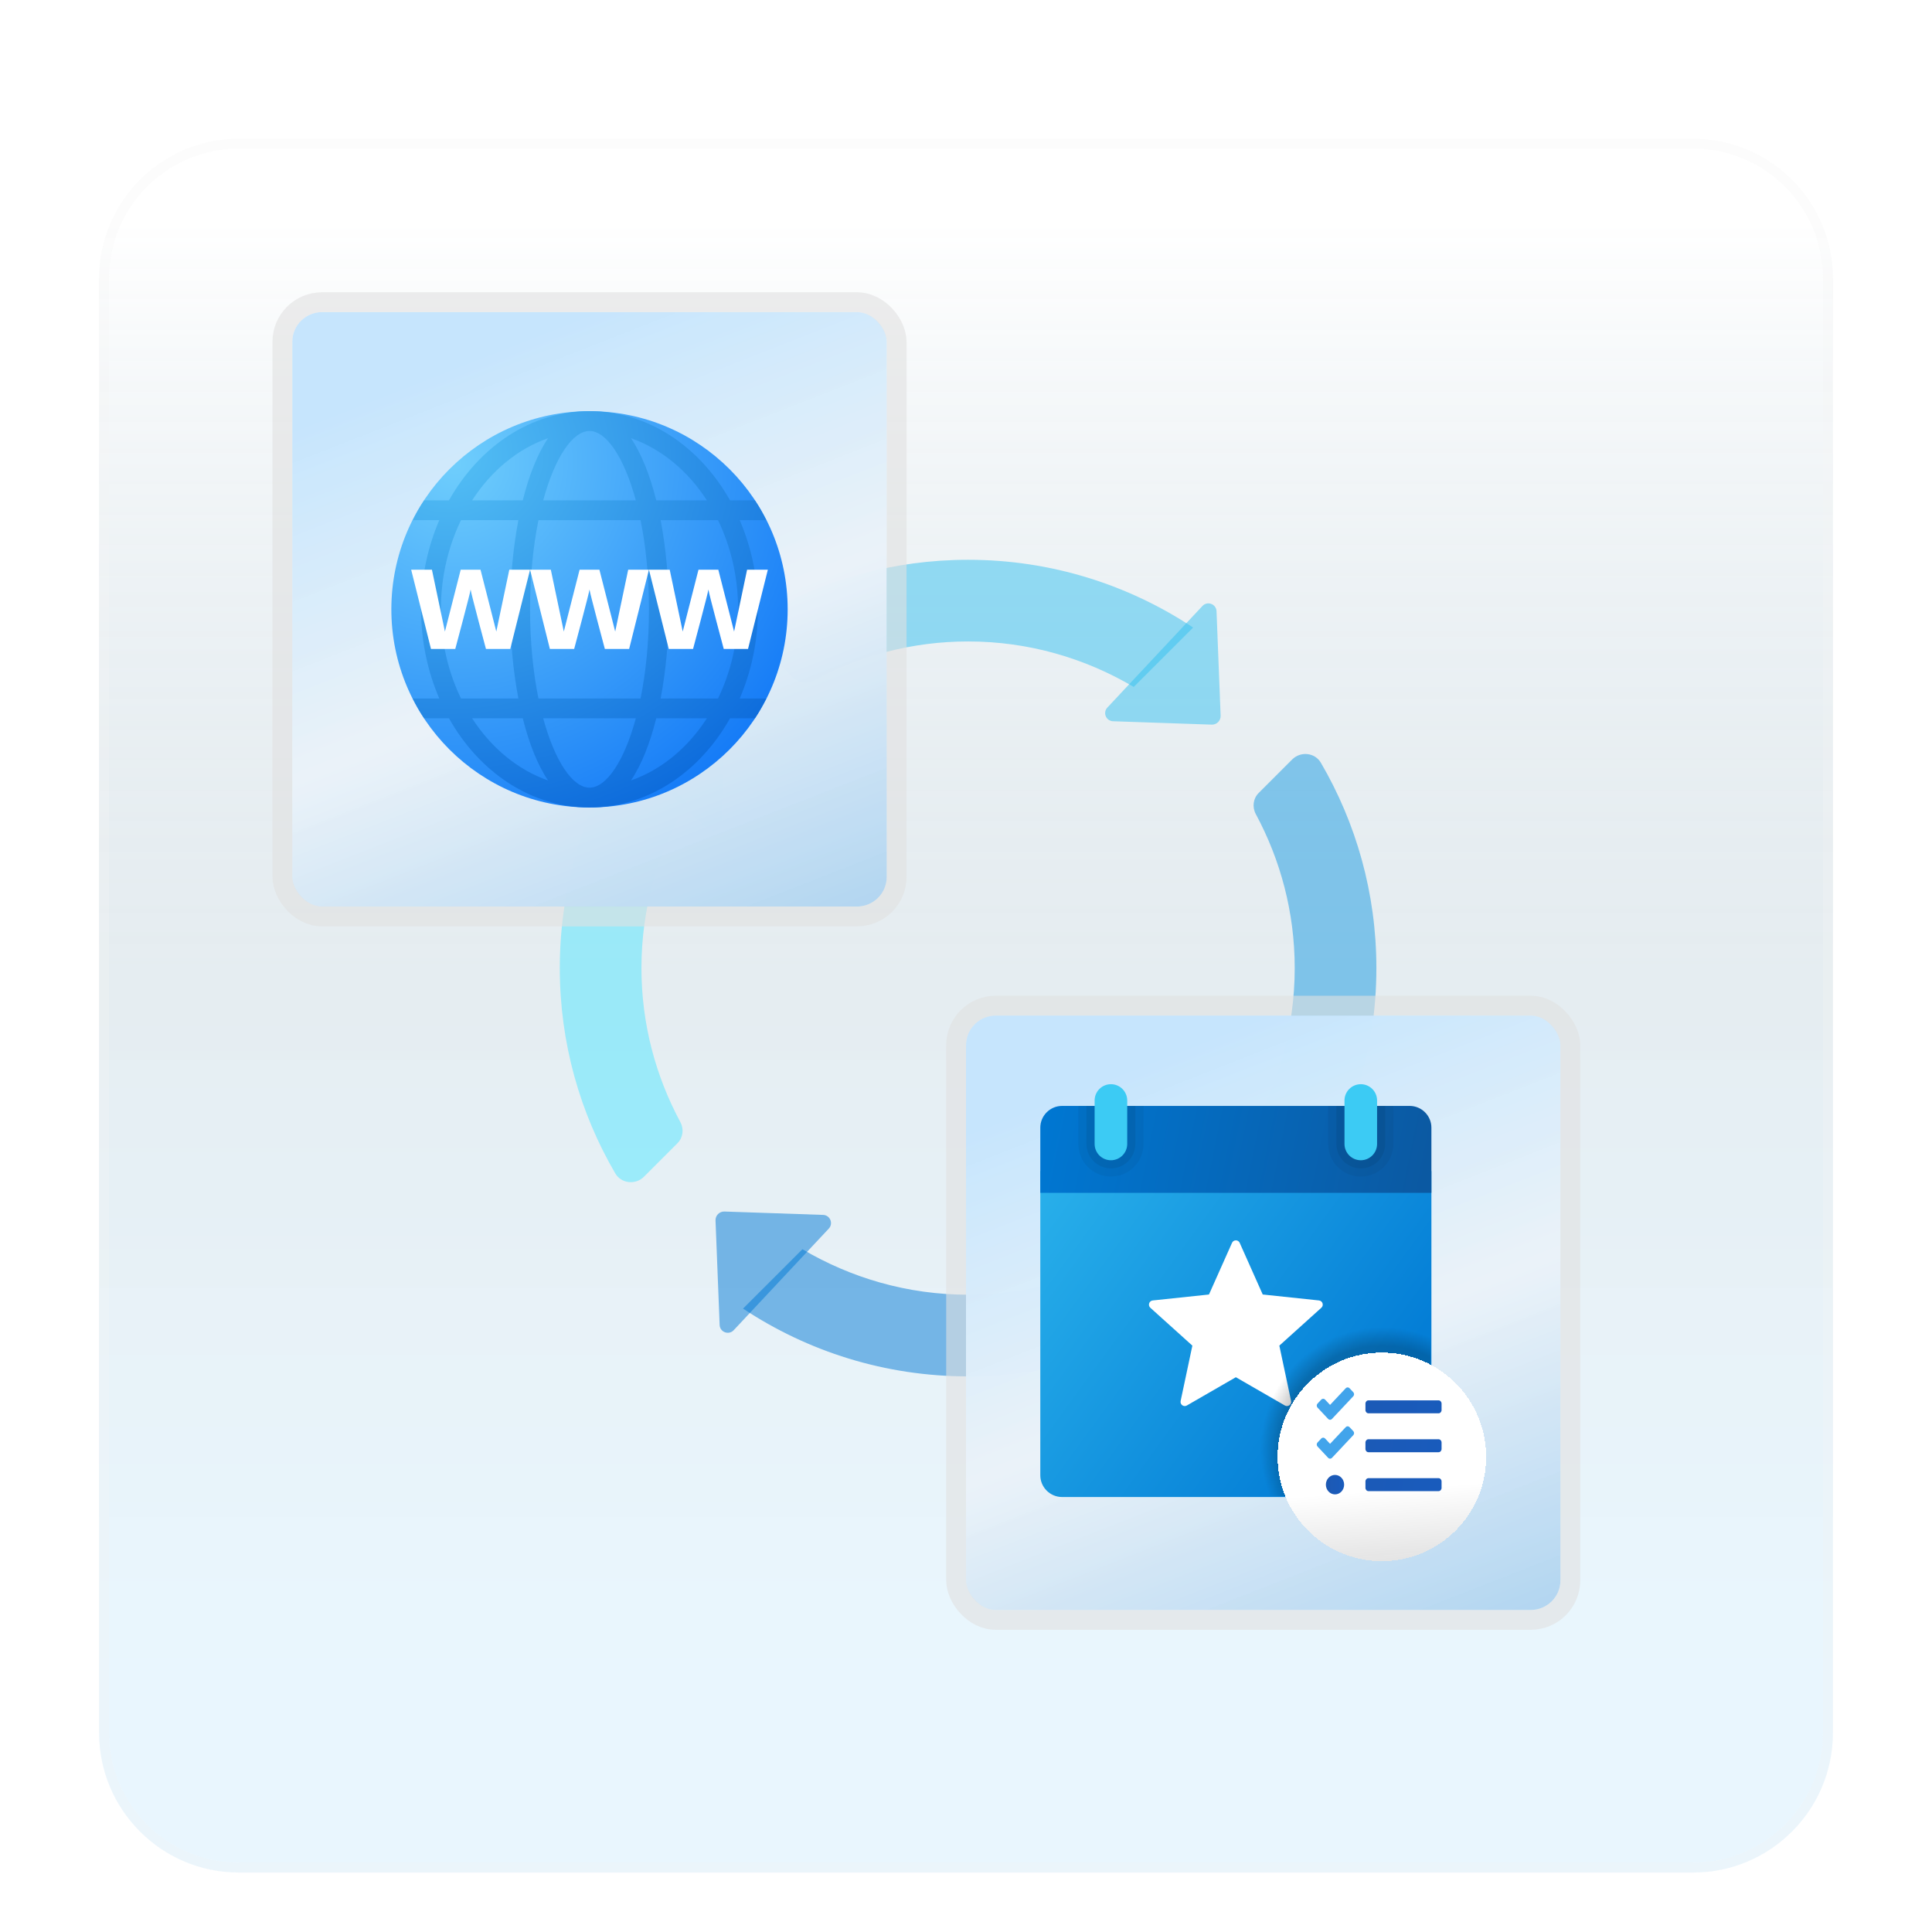 <svg width="195" height="195" viewBox="0 0 195 195" fill="none" xmlns="http://www.w3.org/2000/svg">
<g id="icon=icon-plain">
<g id="icon-plain">
<g id="Frame" filter="url(#filter0_d_86_6643)">
<g id="Vector">
<path d="M170.887 10H24.113C16.319 10 10 16.319 10 24.113V170.887C10 178.681 16.319 185 24.113 185H170.887C178.681 185 185 178.681 185 170.887V24.113C185 16.319 178.681 10 170.887 10Z" fill="url(#paint0_linear_86_6643)" fill-opacity="0.2"/>
<path d="M24.113 10.5H170.887C178.405 10.5 184.5 16.595 184.5 24.113V170.887C184.5 178.405 178.405 184.5 170.887 184.5H24.113C16.595 184.5 10.5 178.405 10.5 170.887V24.113C10.5 16.595 16.595 10.5 24.113 10.5Z" stroke="#F7F7F7" stroke-opacity="0.27"/>
</g>
</g>
<g id="combo">
<g id="Vector_2">
<path d="M69.333 80.989L63.341 74.997C59.026 81.51 56.5 89.311 56.5 97.71C56.5 105.268 58.546 112.346 62.102 118.434C62.706 119.469 64.151 119.615 64.998 118.766L68.377 115.387C68.943 114.82 69.048 113.959 68.669 113.254C66.178 108.62 64.742 103.339 64.742 97.71C64.742 91.598 66.434 85.897 69.333 80.989Z" fill="#50E6FF" fill-opacity="0.5"/>
<path d="M130.678 97.71C130.678 103.821 128.986 109.523 126.087 114.431L132.079 120.423C136.394 113.91 138.92 106.106 138.92 97.71C138.92 90.152 136.874 83.074 133.317 76.985C132.714 75.951 131.269 75.807 130.422 76.654L127.043 80.033C126.476 80.6 126.371 81.461 126.75 82.165C129.242 86.799 130.678 92.081 130.678 97.71Z" fill="#199BE2" fill-opacity="0.5"/>
<path d="M80.033 68.377C80.6 68.943 81.461 69.048 82.165 68.669C86.799 66.178 92.081 64.742 97.71 64.742C103.821 64.742 109.523 66.434 114.431 69.333L120.425 63.339C113.91 59.026 106.109 56.5 97.71 56.5C90.189 56.5 83.146 58.526 77.078 62.049C76.005 62.673 75.778 64.122 76.656 64.999L80.033 68.377Z" fill="#35C1F1" fill-opacity="0.5"/>
<path d="M115.387 127.043C114.82 126.476 113.959 126.371 113.254 126.75C108.62 129.242 103.339 130.678 97.71 130.678C91.598 130.678 85.897 128.986 80.989 126.087L74.997 132.079C81.51 136.394 89.313 138.92 97.71 138.92C105.268 138.92 112.346 136.874 118.434 133.317C119.469 132.714 119.615 131.269 118.766 130.422L115.387 127.043Z" fill="#0078D4" fill-opacity="0.5"/>
<path d="M122.3 73.138L112.339 72.796C111.635 72.772 111.284 71.929 111.769 71.414L121.364 61.163C121.863 60.629 122.757 60.963 122.786 61.693L123.2 72.236C123.219 72.741 122.805 73.155 122.3 73.138Z" fill="#35C1F1" fill-opacity="0.5"/>
<path d="M73.12 122.281L83.08 122.623C83.785 122.648 84.135 123.491 83.651 124.006L74.055 134.257C73.557 134.79 72.662 134.457 72.634 133.727L72.219 123.184C72.201 122.679 72.615 122.265 73.12 122.281Z" fill="#0078D4" fill-opacity="0.5"/>
<path d="M122.281 122.3L122.623 112.339C122.648 111.635 123.491 111.284 124.006 111.769L134.257 121.364C134.79 121.863 134.457 122.757 133.727 122.786L123.184 123.2C122.679 123.219 122.265 122.805 122.281 122.3Z" fill="#199BE2" fill-opacity="0.5"/>
<path d="M73.138 73.12L72.796 83.08C72.772 83.785 71.929 84.135 71.414 83.651L61.161 74.055C60.627 73.557 60.961 72.662 61.69 72.634L72.234 72.219C72.741 72.201 73.155 72.615 73.138 73.12Z" fill="#50E6FF" fill-opacity="0.5"/>
</g>
<g id="Frame_2">
<rect x="29.5" y="31.5" width="60" height="60" rx="3" fill="url(#paint1_linear_86_6643)"/>
<rect x="29.5" y="31.5" width="60" height="60" rx="3" fill="white" fill-opacity="0.2"/>
<g id="Group">
<g id="Vector_3">
<path d="M39.5 61.5C39.5 50.455 48.455 41.5 59.5 41.5C70.545 41.5 79.5 50.455 79.5 61.5C79.5 72.545 70.545 81.5 59.5 81.5C48.455 81.5 39.5 72.545 39.5 61.5Z" fill="url(#paint2_radial_86_6643)"/>
<path d="M76.5 61.5C76.5 58.261 75.827 55.209 74.661 52.5H77.343C76.995 51.811 76.618 51.14 76.195 50.5H73.683C70.638 45.084 65.421 41.5 59.5 41.5C53.579 41.5 48.362 45.084 45.317 50.5H42.805C42.382 51.14 42.005 51.811 41.657 52.5H44.339C43.173 55.209 42.5 58.261 42.5 61.5C42.5 64.739 43.173 67.791 44.339 70.5H41.657C42.005 71.189 42.382 71.86 42.805 72.5H45.317C48.362 77.916 53.579 81.5 59.5 81.5C65.421 81.5 70.638 77.916 73.683 72.5H76.195C76.618 71.86 76.995 71.189 77.343 70.5H74.661C75.827 67.791 76.5 64.739 76.5 61.5ZM74.5 61.5C74.5 64.78 73.753 67.849 72.471 70.5H66.678C67.221 67.667 67.5 64.553 67.5 61.5C67.5 58.447 67.221 55.333 66.678 52.5H72.471C73.753 55.151 74.5 58.22 74.5 61.5ZM59.5 79.5C57.81 79.5 56.009 76.863 54.826 72.5H64.175C62.991 76.863 61.19 79.5 59.5 79.5ZM54.348 70.5C53.821 67.913 53.5 64.871 53.5 61.5C53.5 58.129 53.821 55.087 54.348 52.5H64.652C65.179 55.087 65.5 58.129 65.5 61.5C65.5 64.871 65.179 67.913 64.652 70.5H54.348ZM59.5 43.5C61.19 43.5 62.991 46.137 64.174 50.5H54.825C56.009 46.137 57.81 43.5 59.5 43.5ZM71.347 50.5H66.236C65.61 48.001 64.757 45.816 63.684 44.227C66.763 45.303 69.429 47.532 71.347 50.5ZM55.316 44.227C54.243 45.817 53.39 48.001 52.764 50.5H47.653C49.571 47.532 52.237 45.303 55.316 44.227ZM44.5 61.5C44.5 58.22 45.247 55.151 46.529 52.5H52.322C51.779 55.333 51.5 58.447 51.5 61.5C51.5 64.553 51.779 67.667 52.322 70.5H46.529C45.247 67.849 44.5 64.78 44.5 61.5ZM47.653 72.5H52.764C53.39 74.999 54.243 77.184 55.316 78.773C52.237 77.697 49.571 75.468 47.653 72.5ZM63.684 78.773C64.757 77.183 65.61 74.999 66.236 72.5H71.347C69.429 75.468 66.763 77.697 63.684 78.773Z" fill="url(#paint3_radial_86_6643)"/>
<path d="M63.405 57.5L62.093 63.743L60.5 57.5H58.5L56.907 63.743L55.595 57.5H53.5L55.5 65.5H57.951C57.951 65.5 59.464 59.864 59.5 59.5C59.536 59.864 61.049 65.5 61.049 65.5H63.5L65.5 57.5H63.405Z" fill="white"/>
<path d="M51.405 57.5L50.093 63.743L48.5 57.5H46.5L44.907 63.743L43.595 57.5H41.5L43.5 65.5H45.951C45.951 65.5 47.464 59.864 47.5 59.5C47.536 59.864 49.049 65.5 49.049 65.5H51.5L53.5 57.5H51.405Z" fill="white"/>
<path d="M75.405 57.5L74.093 63.743L72.5 57.5H70.5L68.907 63.743L67.595 57.5H65.5L67.5 65.5H69.951C69.951 65.5 71.464 59.864 71.5 59.5C71.536 59.864 73.049 65.5 73.049 65.5H75.5L77.5 57.5H75.405Z" fill="white"/>
</g>
</g>
<rect x="28.5" y="30.5" width="62" height="62" rx="4" stroke="#E2E2E2" stroke-opacity="0.59" stroke-width="2"/>
</g>
<g id="Frame_3">
<rect x="97.5" y="102.5" width="60" height="60" rx="3" fill="url(#paint4_linear_86_6643)"/>
<rect x="97.5" y="102.5" width="60" height="60" rx="3" fill="white" fill-opacity="0.2"/>
<g id="event-track">
<path id="Vector_4" d="M105 148.903V118.202H144.474V148.903C144.474 150.11 143.487 151.096 142.281 151.096H107.193C105.987 151.096 105 150.11 105 148.903Z" fill="url(#paint5_linear_86_6643)"/>
<path id="Vector_5" d="M124.35 125.442L122.024 130.657L116.346 131.257C115.981 131.295 115.834 131.748 116.106 131.995L120.348 135.817L119.163 141.404C119.088 141.763 119.473 142.043 119.79 141.859L124.737 139.005L129.683 141.858C130.001 142.041 130.386 141.761 130.31 141.403L129.126 135.816L133.367 131.994C133.64 131.748 133.493 131.295 133.127 131.256L127.449 130.656L125.124 125.441C124.975 125.107 124.499 125.107 124.35 125.442Z" fill="white"/>
<path id="Vector_6" d="M144.474 113.816V120.394H105V113.816C105 112.609 105.987 111.623 107.193 111.623H142.281C143.487 111.623 144.474 112.609 144.474 113.816Z" fill="url(#paint6_linear_86_6643)"/>
<path id="Vector_7" opacity="0.05" d="M137.346 118.75C135.53 118.75 134.057 117.277 134.057 115.46V111.623H140.636V115.46C140.636 117.277 139.163 118.75 137.346 118.75Z" fill="black"/>
<path id="Vector_8" opacity="0.07" d="M137.347 117.927C135.984 117.927 134.879 116.823 134.879 115.46V111.623H139.814V115.46C139.814 116.823 138.709 117.927 137.347 117.927Z" fill="black"/>
<path id="Vector_9" opacity="0.05" d="M112.127 118.75C110.31 118.75 108.838 117.277 108.838 115.46V111.623H115.417V115.46C115.417 117.277 113.944 118.75 112.127 118.75Z" fill="black"/>
<path id="Vector_10" opacity="0.07" d="M112.127 117.927C110.764 117.927 109.66 116.823 109.66 115.46V111.623H114.594V115.46C114.594 116.823 113.49 117.927 112.127 117.927Z" fill="black"/>
<path id="Vector_11" d="M112.127 117.105C111.219 117.105 110.482 116.368 110.482 115.46V111.074C110.482 110.167 111.219 109.43 112.127 109.43C113.035 109.43 113.772 110.167 113.772 111.074V115.46C113.772 116.368 113.035 117.105 112.127 117.105Z" fill="#3CCBF4"/>
<path id="Vector_12" d="M137.347 117.105C136.439 117.105 135.702 116.368 135.702 115.46V111.074C135.702 110.167 136.439 109.43 137.347 109.43C138.254 109.43 138.991 110.167 138.991 111.074V115.46C138.991 116.368 138.254 117.105 137.347 117.105Z" fill="#3CCBF4"/>
<g id="Group 9">
<path id="Vector_13" opacity="0.2" d="M142.436 151.009C143.512 151.005 144.383 150.135 144.386 149.059V134.327C142.959 133.783 141.422 133.465 139.805 133.465C132.646 133.465 126.842 139.269 126.842 146.428C126.842 148.045 127.16 149.582 127.704 151.009H142.436Z" fill="url(#paint7_radial_86_6643)"/>
<g id="Ellipse" filter="url(#filter1_bd_86_6643)">
<circle cx="139.474" cy="145.043" r="10.526" fill="url(#paint8_linear_86_6643)" shape-rendering="crispEdges"/>
<circle cx="139.474" cy="145.043" r="10.526" fill="white" fill-opacity="0.8" shape-rendering="crispEdges"/>
</g>
<g id="Vector_14">
<path d="M145.193 142.648H138.124C137.955 142.648 137.817 142.501 137.817 142.321V141.666C137.817 141.486 137.955 141.339 138.124 141.339H145.193C145.362 141.339 145.5 141.486 145.5 141.666V142.321C145.5 142.501 145.362 142.648 145.193 142.648Z" fill="url(#paint9_linear_86_6643)"/>
<path d="M134.056 143.219L132.979 142.072C132.874 141.96 132.874 141.778 132.979 141.666L133.36 141.261C133.465 141.149 133.635 141.149 133.74 141.261L134.246 141.799L135.829 140.114C135.934 140.002 136.105 140.002 136.21 140.114L136.591 140.519C136.696 140.631 136.696 140.813 136.591 140.925L134.436 143.219C134.331 143.331 134.161 143.331 134.056 143.219Z" fill="#42A4EB"/>
<path d="M145.193 146.575H138.124C137.955 146.575 137.817 146.428 137.817 146.248V145.593C137.817 145.414 137.955 145.266 138.124 145.266H145.193C145.362 145.266 145.5 145.414 145.5 145.593V146.248C145.5 146.428 145.362 146.575 145.193 146.575Z" fill="url(#paint10_linear_86_6643)"/>
<path d="M134.056 147.146L132.979 145.999C132.874 145.887 132.874 145.705 132.979 145.593L133.36 145.188C133.465 145.076 133.635 145.076 133.74 145.188L134.246 145.727L135.829 144.041C135.934 143.929 136.105 143.929 136.21 144.041L136.591 144.446C136.696 144.558 136.696 144.74 136.591 144.852L134.436 147.146C134.331 147.258 134.161 147.258 134.056 147.146Z" fill="#42A4EB"/>
<path d="M145.193 150.503H138.124C137.955 150.503 137.817 150.355 137.817 150.175V149.521C137.817 149.341 137.955 149.193 138.124 149.193H145.193C145.362 149.193 145.5 149.341 145.5 149.521V150.175C145.5 150.355 145.362 150.503 145.193 150.503Z" fill="url(#paint11_linear_86_6643)"/>
<path d="M134.744 148.866C134.235 148.866 133.822 149.306 133.822 149.848C133.822 150.39 134.235 150.83 134.744 150.83C135.253 150.83 135.666 150.39 135.666 149.848C135.666 149.306 135.253 148.866 134.744 148.866Z" fill="url(#paint12_linear_86_6643)"/>
</g>
</g>
</g>
<rect x="96.5" y="101.5" width="62" height="62" rx="4" stroke="#E2E2E2" stroke-opacity="0.59" stroke-width="2"/>
</g>
</g>
</g>
</g>
<defs>
<filter id="filter0_d_86_6643" x="6" y="10" width="183" height="183" filterUnits="userSpaceOnUse" color-interpolation-filters="sRGB">
<feFlood flood-opacity="0" result="BackgroundImageFix"/>
<feColorMatrix in="SourceAlpha" type="matrix" values="0 0 0 0 0 0 0 0 0 0 0 0 0 0 0 0 0 0 127 0" result="hardAlpha"/>
<feOffset dy="4"/>
<feGaussianBlur stdDeviation="2"/>
<feComposite in2="hardAlpha" operator="out"/>
<feColorMatrix type="matrix" values="0 0 0 0 0 0 0 0 0 0 0 0 0 0 0 0 0 0 0.25 0"/>
<feBlend mode="normal" in2="BackgroundImageFix" result="effect1_dropShadow_86_6643"/>
<feBlend mode="normal" in="SourceGraphic" in2="effect1_dropShadow_86_6643" result="shape"/>
</filter>
<filter id="filter1_bd_86_6643" x="124.947" y="130.517" width="29.053" height="31.053" filterUnits="userSpaceOnUse" color-interpolation-filters="sRGB">
<feFlood flood-opacity="0" result="BackgroundImageFix"/>
<feGaussianBlur in="BackgroundImageFix" stdDeviation="2"/>
<feComposite in2="SourceAlpha" operator="in" result="effect1_backgroundBlur_86_6643"/>
<feColorMatrix in="SourceAlpha" type="matrix" values="0 0 0 0 0 0 0 0 0 0 0 0 0 0 0 0 0 0 127 0" result="hardAlpha"/>
<feOffset dy="2"/>
<feGaussianBlur stdDeviation="2"/>
<feComposite in2="hardAlpha" operator="out"/>
<feColorMatrix type="matrix" values="0 0 0 0 1 0 0 0 0 1 0 0 0 0 1 0 0 0 1 0"/>
<feBlend mode="normal" in2="effect1_backgroundBlur_86_6643" result="effect2_dropShadow_86_6643"/>
<feBlend mode="normal" in="SourceGraphic" in2="effect2_dropShadow_86_6643" result="shape"/>
</filter>
<linearGradient id="paint0_linear_86_6643" x1="97.5" y1="18.468" x2="97.5" y2="176.532" gradientUnits="userSpaceOnUse">
<stop stop-color="white"/>
<stop offset="0.472" stop-color="#0D5176" stop-opacity="0.528"/>
<stop offset="0.941" stop-color="#12A6F7" stop-opacity="0.465"/>
</linearGradient>
<linearGradient id="paint1_linear_86_6643" x1="59.5" y1="31.5" x2="86.3" y2="99.9" gradientUnits="userSpaceOnUse">
<stop stop-color="#B8DFFC"/>
<stop offset="0.453" stop-color="#E5EFF7" stop-opacity="0.98"/>
<stop offset="1" stop-color="#8FC3EB"/>
</linearGradient>
<radialGradient id="paint2_radial_86_6643" cx="0" cy="0" r="1" gradientUnits="userSpaceOnUse" gradientTransform="translate(45.832 46.681) scale(40.041)">
<stop stop-color="#6FCEFC"/>
<stop offset="1" stop-color="#167CF7"/>
</radialGradient>
<radialGradient id="paint3_radial_86_6643" cx="0" cy="0" r="1" gradientUnits="userSpaceOnUse" gradientTransform="translate(45.225 45.98) scale(45.009 40.155)">
<stop offset="0.001" stop-color="#54C0F5"/>
<stop offset="0.998" stop-color="#0B69DB"/>
</radialGradient>
<linearGradient id="paint4_linear_86_6643" x1="127.5" y1="102.5" x2="154.3" y2="170.9" gradientUnits="userSpaceOnUse">
<stop stop-color="#B8DFFC"/>
<stop offset="0.453" stop-color="#E5EFF7" stop-opacity="0.98"/>
<stop offset="1" stop-color="#8FC3EB"/>
</linearGradient>
<linearGradient id="paint5_linear_86_6643" x1="105.454" y1="120.024" x2="137.144" y2="143.17" gradientUnits="userSpaceOnUse">
<stop stop-color="#28AFEA"/>
<stop offset="1" stop-color="#047ED6"/>
</linearGradient>
<linearGradient id="paint6_linear_86_6643" x1="105.461" y1="112.289" x2="143.594" y2="120.044" gradientUnits="userSpaceOnUse">
<stop stop-color="#0077D2"/>
<stop offset="1" stop-color="#0B59A2"/>
</linearGradient>
<radialGradient id="paint7_radial_86_6643" cx="0" cy="0" r="1" gradientUnits="userSpaceOnUse" gradientTransform="translate(139.553 146.281) scale(12.318)">
<stop offset="0.847"/>
<stop offset="1" stop-opacity="0"/>
</radialGradient>
<linearGradient id="paint8_linear_86_6643" x1="139.474" y1="134.517" x2="141.579" y2="162.412" gradientUnits="userSpaceOnUse">
<stop offset="0.026" stop-color="white"/>
<stop offset="0.495" stop-color="white"/>
<stop offset="0.974" stop-opacity="0.98"/>
</linearGradient>
<linearGradient id="paint9_linear_86_6643" x1="135.534" y1="125.79" x2="149.085" y2="128.32" gradientUnits="userSpaceOnUse">
<stop stop-color="#1D59B3"/>
<stop offset="1" stop-color="#195BBC"/>
</linearGradient>
<linearGradient id="paint10_linear_86_6643" x1="135.534" y1="125.79" x2="149.085" y2="128.32" gradientUnits="userSpaceOnUse">
<stop stop-color="#1D59B3"/>
<stop offset="1" stop-color="#195BBC"/>
</linearGradient>
<linearGradient id="paint11_linear_86_6643" x1="135.534" y1="125.79" x2="149.085" y2="128.32" gradientUnits="userSpaceOnUse">
<stop stop-color="#1D59B3"/>
<stop offset="1" stop-color="#195BBC"/>
</linearGradient>
<linearGradient id="paint12_linear_86_6643" x1="133.822" y1="149.848" x2="135.666" y2="149.848" gradientUnits="userSpaceOnUse">
<stop stop-color="#1D59B3"/>
<stop offset="1" stop-color="#195BBC"/>
</linearGradient>
</defs>
</svg>
